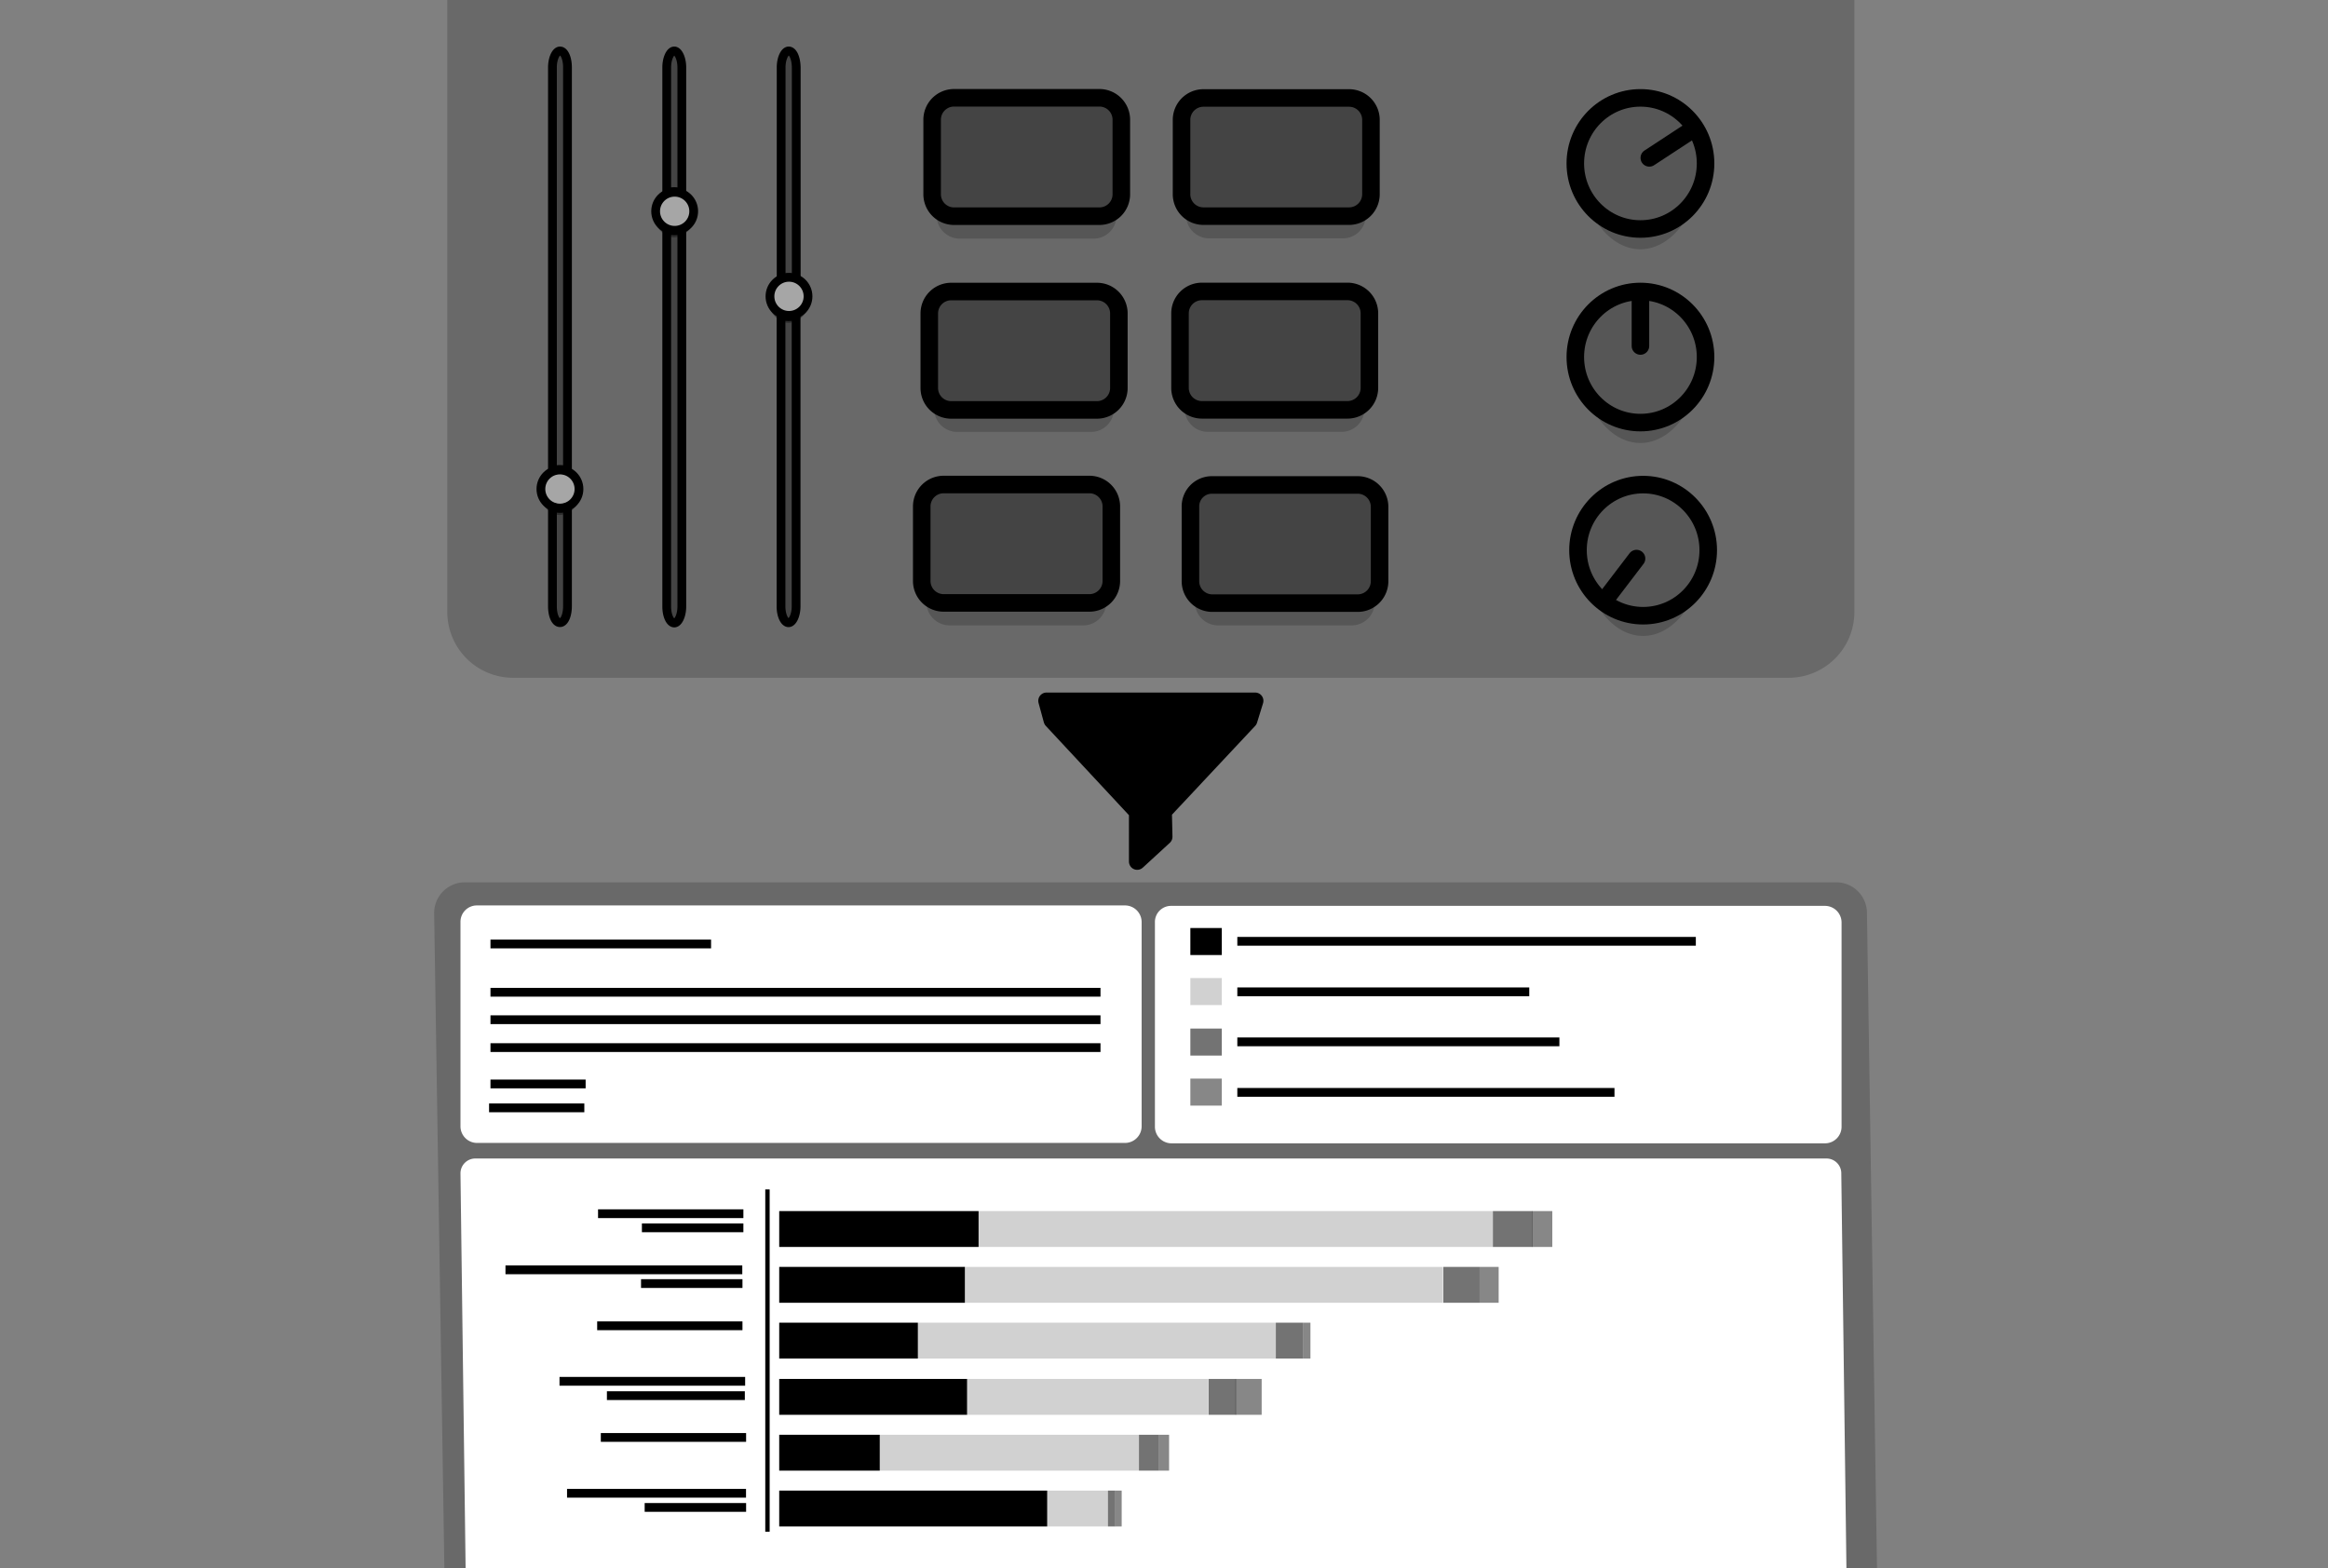 <svg id="svg2" xmlns="http://www.w3.org/2000/svg" xmlns:xlink="http://www.w3.org/1999/xlink" viewBox="0 0 530.84 357.67"><rect x="0" y="0" width="530.84" height="357.67" fill="#808080" stroke="none"/><defs><style>.cls-1,.cls-10,.cls-5,.cls-6{fill:none;}.cls-2,.cls-9{fill-opacity:0.18;}.cls-10,.cls-16,.cls-17,.cls-20,.cls-3,.cls-5,.cls-6,.cls-9{stroke:#000;}.cls-16,.cls-17,.cls-20,.cls-3,.cls-9{stroke-linejoin:round;}.cls-3{stroke-width:3.76px;}.cls-16,.cls-4{fill:#fff;}.cls-16,.cls-17,.cls-5{stroke-width:2px;}.cls-7{fill-opacity:0.55;}.cls-8{fill-opacity:0.47;}.cls-10,.cls-20,.cls-9{stroke-width:4px;}.cls-10,.cls-17,.cls-20{stroke-linecap:round;}.cls-11{clip-path:url(#clip-path);}.cls-12{clip-path:url(#clip-path-2);}.cls-13{clip-path:url(#clip-path-3);}.cls-14{clip-path:url(#clip-path-4);}.cls-15,.cls-17,.cls-20{fill-opacity:0.35;}.cls-18{clip-path:url(#clip-path-5);}.cls-19{clip-path:url(#clip-path-6);}</style><clipPath id="clip-path"><path class="cls-1" d="M358.2,45.05h31.92a.69.69,0,0,1,.71.67h0V59a.69.69,0,0,1-.67.71h-32a.69.69,0,0,1-.7-.68h0V45.76C357.6,45.26,357.84,45.05,358.2,45.05Z"/></clipPath><clipPath id="clip-path-2"><path class="cls-1" d="M358.2,89.1h31.92a.69.69,0,0,1,.71.67h0V103a.69.69,0,0,1-.68.7H358.2a.67.67,0,0,1-.7-.64h0V89.8A.85.85,0,0,1,358.2,89.1Z"/></clipPath><clipPath id="clip-path-3"><path class="cls-1" d="M358.91,133.24h31.93a.69.69,0,0,1,.71.67h0v13.17a.69.69,0,0,1-.67.71h-32a.7.7,0,0,1-.71-.69h0V133.9a.67.67,0,0,1,.68-.66h.06Z"/></clipPath><clipPath id="clip-path-4"><path class="cls-1" d="M121.73,113h12c.1,0,.2.1.2.3v5c0,.1-.1.3-.2.3h-12c-.11,0-.21-.1-.21-.3v-5C121.52,113.14,121.62,113,121.73,113Z"/></clipPath><clipPath id="clip-path-5"><path class="cls-1" d="M147.84,49.7h12c.1,0,.2.1.2.3v5c0,.1-.1.31-.2.31h-12c-.1,0-.2-.1-.2-.31V50C147.59,49.8,147.69,49.7,147.84,49.7Z"/></clipPath><clipPath id="clip-path-6"><path class="cls-1" d="M173.84,69.2h12c.1,0,.2.1.2.3v5c0,.1-.1.3-.2.3h-12c-.1,0-.2-.1-.2-.3v-5C173.65,69.3,173.75,69.2,173.84,69.2Z"/></clipPath></defs><title>builder</title><g id="layer1"><path id="rect4338" class="cls-2" d="M422.84,0V139.5a15,15,0,0,1-14.94,15.06H117a15,15,0,0,1-15-15h0V0"/><path id="path4328" class="cls-3" d="M265.47,190.82l-6.16,5.66V185.16l-19.47-20.91-1.21-4.44h47.58l-1.37,4.44-19.5,20.81Z"/><path id="rect4340" class="cls-2" d="M101.33,357.67,99,208.28a7,7,0,0,1,6.93-7.07H418.71a7,7,0,0,1,7,7h0L428,357.67"/><path id="rect4342" class="cls-4" d="M106.17,357.62l-1.17-90a3.38,3.38,0,0,1,3.33-3.43h308.2a3.38,3.38,0,0,1,3.33,3.43h0l1.17,90"/><path id="rect4344" class="cls-4" d="M108.69,206.48H256.58a3.8,3.8,0,0,1,3.74,3.74V256.9a3.8,3.8,0,0,1-3.74,3.74H108.69A3.79,3.79,0,0,1,105,256.9V210.22a3.73,3.73,0,0,1,3.7-3.74Z"/><path id="rect4348" class="cls-4" d="M267.09,206.58h149.1a3.79,3.79,0,0,1,3.73,3.74V257a3.78,3.78,0,0,1-3.73,3.73H267.09a3.79,3.79,0,0,1-3.74-3.73V210.32a3.67,3.67,0,0,1,3.6-3.74h.14Z"/><g id="g5372"><g id="g5292"><path id="path5256" class="cls-5" d="M136.37,276.78h33.14"/><path id="path5258" class="cls-5" d="M146.37,280h23.14"/></g><g id="g5288"><path id="path5260" class="cls-5" d="M115.26,289.58h54"/><path id="path5262" class="cls-5" d="M146.17,292.71H169.3"/></g><path id="path5264" class="cls-5" d="M136.17,302.34H169.3"/><g id="g5284"><path id="path5268" class="cls-5" d="M127.58,315h42.33"/><path id="path5270" class="cls-5" d="M138.39,318.27h31.45"/></g><path id="path5272" class="cls-5" d="M137,327.8h33.13"/><g id="g5280"><path id="path5276" class="cls-5" d="M129.3,340.53h40.81"/><path id="path5278" class="cls-5" d="M147,343.76h23.13"/></g><path id="path5254" class="cls-6" d="M175,271.23v78.08"/></g><path id="path5201" class="cls-5" d="M111.84,215.27h50.3"/><g id="g5217"><path id="path5203" class="cls-5" d="M111.84,226.28h139.1"/><path id="path5205" class="cls-5" d="M111.84,232.54h139.1"/><path id="path5207" class="cls-5" d="M111.84,238.9h139.1"/></g><g id="g5213"><path id="path5209" class="cls-5" d="M111.84,247.19h21.7"/><path id="path5211" class="cls-5" d="M111.52,252.64h21.72"/></g><g id="g4899"><rect id="rect5397" x="177.68" y="301.63" width="31.62" height="8.18"/><rect id="rect5427" x="177.68" y="314.46" width="42.83" height="8.18"/><rect id="rect5458" x="177.68" y="339.92" width="61.11" height="8.18"/><rect id="rect5479" x="177.68" y="327.19" width="22.93" height="8.18"/><rect id="rect5503" x="177.68" y="288.91" width="42.33" height="8.18"/><rect id="rect5519" x="177.68" y="276.18" width="45.46" height="8.18"/><rect id="rect5222" x="271.43" y="211.63" width="7.17" height="6.16"/></g><path id="path5224" class="cls-5" d="M282.14,214.66H386.69"/><g id="g4935"><rect id="rect5334" class="cls-2" x="209.3" y="301.63" width="81.62" height="8.18"/><rect id="rect5431" class="cls-2" x="220.41" y="314.46" width="55.05" height="8.18"/><rect id="rect5462" class="cls-2" x="238.8" y="339.92" width="13.84" height="8.18"/><rect id="rect5483" class="cls-2" x="200.62" y="327.19" width="59.09" height="8.18"/><rect id="rect5507" class="cls-2" x="219.91" y="288.91" width="109.1" height="8.18"/><rect id="rect5523" class="cls-2" x="223.14" y="276.18" width="117.28" height="8.18"/><rect id="rect5232" class="cls-2" x="271.43" y="223.04" width="7.17" height="6.16"/></g><path id="path5234" class="cls-5" d="M282.14,226.18h66.57"/><g id="g4926"><rect id="rect5401" class="cls-7" x="290.92" y="301.63" width="6.26" height="8.18"/><rect id="rect5433" class="cls-7" x="275.57" y="314.46" width="6.26" height="8.18"/><rect id="rect5464" class="cls-7" x="252.64" y="339.92" width="1.62" height="8.18"/><rect id="rect5485" class="cls-7" x="259.71" y="327.19" width="4.55" height="8.18"/><rect id="rect5509" class="cls-7" x="329.11" y="288.91" width="8.28" height="8.18"/><rect id="rect5525" class="cls-7" x="340.42" y="276.18" width="8.99" height="8.18"/><rect id="rect5238" class="cls-7" x="271.43" y="234.56" width="7.17" height="6.16"/></g><path id="path5240" class="cls-5" d="M282.14,237.59h73.44"/><g id="g4944"><rect id="rect5403" class="cls-8" x="297.19" y="301.63" width="1.62" height="8.18"/><rect id="rect5435" class="cls-8" x="281.73" y="314.46" width="5.96" height="8.18"/><rect id="rect5466" class="cls-8" x="254.25" y="339.92" width="1.52" height="8.18"/><rect id="rect5487" class="cls-8" x="264.26" y="327.19" width="2.32" height="8.18"/><rect id="rect5511" class="cls-8" x="337.39" y="288.91" width="4.34" height="8.18"/><rect id="rect5527" class="cls-8" x="349.31" y="276.18" width="4.65" height="8.18"/><rect id="rect5244" class="cls-8" x="271.43" y="245.97" width="7.17" height="6.16"/></g><path id="path5246" class="cls-5" d="M282.14,249.11h86"/><ellipse id="path4304" class="cls-9" cx="374.06" cy="37.27" rx="14.85" ry="14.95"/><path id="path4306" class="cls-10" d="M386,29.5,376.08,36"/><g class="cls-11"><path id="path4355" class="cls-2" d="M374.06,15.46c-7.17,0-13.23,8.08-13.94,18.68a14.8,14.8,0,0,1,27.78-.8C387,23,381,15.46,374.06,15.46Zm-11.22,33c2.63,5.25,6.77,8.38,11.21,8.38,4.25,0,8.29-2.93,10.91-7.78a14.83,14.83,0,0,1-10.81,4.75,14.59,14.59,0,0,1-11.31-5.32Z"/></g><ellipse id="circle4320" class="cls-9" cx="374.06" cy="81.42" rx="14.85" ry="14.95"/><path id="path4322" class="cls-10" d="M374.06,67.08V78.9"/><g class="cls-12"><path id="path4357" class="cls-2" d="M374.06,59.5c-7.17,0-13.23,8.08-13.94,18.69a14.81,14.81,0,0,1,27.78-.81C387,67.18,381,59.6,374.06,59.5ZM362.84,92.63c2.63,5.26,6.77,8.39,11.21,8.39,4.25,0,8.29-2.93,10.91-7.78a14.64,14.64,0,0,1-20.68.91A13.78,13.78,0,0,1,362.84,92.63Z"/></g><ellipse id="circle4361" class="cls-9" cx="374.67" cy="125.46" rx="14.85" ry="14.95"/><path id="path4363" class="cls-10" d="M366,136.78l7.17-9.4"/><g class="cls-13"><path id="path4365" class="cls-2" d="M374.67,103.64c-7.17,0-13.23,8.08-13.94,18.69a14.81,14.81,0,0,1,27.78-.81C387.6,111.22,381.74,103.64,374.67,103.64Zm-11.21,33c2.62,5.25,6.76,8.38,11.21,8.38,4.24,0,8.28-2.93,10.91-7.78A14.84,14.84,0,0,1,374.77,142a14.65,14.65,0,0,1-11.31-5.31Z"/></g><g class="cls-14"><path id="path4418" class="cls-15" d="M127.69,101.9c-2.73,0-5,3-5.26,7.07a5.61,5.61,0,0,1,5.26-3.84,5.48,5.48,0,0,1,5.15,3.53C132.53,104.9,130.31,101.9,127.69,101.9Zm-4.25,12.42c1,2,2.53,3.13,4.25,3.13a5,5,0,0,0,4.14-2.93,5.55,5.55,0,0,1-7.84.38h0A5,5,0,0,1,123.44,114.32Z"/></g><circle id="circle4427" class="cls-16" cx="127.68" cy="111.52" r="4.34"/><path id="path4420" class="cls-15" d="M131.93,111.42c-.3-1.72-2.53-4.24-4.24-4.24s-3.84,2.32-4.55,4.24a4.46,4.46,0,0,0,4.44,3.84A4.37,4.37,0,0,0,131.93,111.42Z"/><path id="rect4437" class="cls-17" d="M127.69,11.62c-.91,0-1.72,1.72-1.72,3.74v92a4.59,4.59,0,0,1,1.72-.3,5,5,0,0,1,1.71.3v-92C129.4,13.34,128.7,11.62,127.69,11.62Zm1.71,104a4.54,4.54,0,0,1-1.71.31,4.8,4.8,0,0,1-1.72-.31v22.63c0,2.12.71,3.74,1.72,3.74s1.71-1.72,1.71-3.74Z"/><path id="rect4412" class="cls-17" d="M153.75,11.62c-.91,0-1.72,1.72-1.72,3.74V44a4.79,4.79,0,0,1,1.72-.3,5,5,0,0,1,1.72.3V15.36C155.47,13.36,154.66,11.62,153.75,11.62Zm1.72,40.71a4.79,4.79,0,0,1-1.72.3,5,5,0,0,1-1.72-.3v86c0,2.12.81,3.74,1.72,3.74s1.72-1.72,1.72-3.74Z"/><g class="cls-18"><path id="path4451" class="cls-15" d="M153.75,38.59c-2.73,0-4.95,3-5.25,7.07a5.6,5.6,0,0,1,5.25-3.84,5.48,5.48,0,0,1,5.15,3.54C158.6,41.42,156.37,38.59,153.75,38.59ZM149.51,51c1,2,2.52,3.14,4.24,3.14a5,5,0,0,0,4.14-2.93,5.6,5.6,0,0,1-4,1.81A5.53,5.53,0,0,1,149.51,51Z"/></g><circle id="circle4455" class="cls-16" cx="153.84" cy="48.18" r="4.34"/><path id="path4453" class="cls-15" d="M158.09,48.08c-.3-1.81-2.62-4.34-4.24-4.34s-3.33,1.72-4.55,4.34a4.44,4.44,0,0,0,8.79,0Z"/><path id="rect4433" class="cls-17" d="M179.84,11.62c-.91,0-1.72,1.72-1.72,3.74V63.64a4.79,4.79,0,0,1,1.72-.3,5,5,0,0,1,1.72.3V15.36C181.53,13.34,180.84,11.62,179.84,11.62Zm1.69,60.28a4.6,4.6,0,0,1-1.72.31,5,5,0,0,1-1.72-.31v66.37c0,2.12.81,3.74,1.72,3.74s1.72-1.72,1.72-3.74Z"/><g class="cls-19"><path id="path4460" class="cls-15" d="M179.84,58c-2.73,0-5,3-5.25,7.08a5.6,5.6,0,0,1,5.25-3.84A5.48,5.48,0,0,1,185,64.75C184.66,60.9,182.44,58,179.84,58ZM175.6,70.51c1,2,2.52,3.13,4.24,3.13A5,5,0,0,0,184,70.71a5.59,5.59,0,0,1-4,1.82,5.86,5.86,0,0,1-4.41-2Z"/></g><circle id="circle4464" class="cls-16" cx="179.91" cy="67.58" r="4.34"/><path id="path4462" class="cls-15" d="M184.15,67.48c-1.31-1.82-2.62-4.14-4.24-4.14s-3.53,1.82-4.54,4.14a4.46,4.46,0,0,0,4.47,3.84A4.35,4.35,0,0,0,184.15,67.48Z"/><g id="g4723"><g id="g4703"><path id="rect4570" class="cls-20" d="M217.5,22.3h33.24a5,5,0,0,1,4.95,5v17a5,5,0,0,1-4.95,5H217.5a5,5,0,0,1-4.95-5v-17A5,5,0,0,1,217.5,22.3Z"/><path id="rect4668" class="cls-2" d="M213.56,48.36v.71a5.31,5.31,0,0,0,5.27,5.35h30.51a5.25,5.25,0,0,0,5.26-5.22h0v-.84a4.86,4.86,0,0,1-3.94,1.92H217.4A4.8,4.8,0,0,1,213.56,48.36Z"/></g><g id="g4707"><path id="rect4677" class="cls-20" d="M216.9,66.48h33.23a5,5,0,0,1,5,5v17a5,5,0,0,1-5,5H216.9a5,5,0,0,1-5-5v-17A5,5,0,0,1,216.9,66.48Z"/><path id="path4679" class="cls-2" d="M213,92.44v.71a5.3,5.3,0,0,0,5.25,5.35h30.51A5.23,5.23,0,0,0,254,93.29v-.85a4.84,4.84,0,0,1-4,1.92H216.9A4.85,4.85,0,0,1,213,92.44Z"/></g><g id="g4711"><path id="rect4681" class="cls-20" d="M215.18,110.49h33.23a5,5,0,0,1,5,5v17a5,5,0,0,1-5,5H215.18a5,5,0,0,1-5-5v-17A5,5,0,0,1,215.18,110.49Z"/><path id="path4683" class="cls-2" d="M211.24,136.55v.71a5.3,5.3,0,0,0,5.25,5.35H247a5.23,5.23,0,0,0,5.25-5.21h0v-.85a4.8,4.8,0,0,1-3.94,1.92H215.08A4.76,4.76,0,0,1,211.24,136.55Z"/></g><g id="g4715"><path id="rect4685" class="cls-20" d="M276.4,110.59h33.23a5,5,0,0,1,4.95,5v17a5,5,0,0,1-4.95,4.95H276.4a5,5,0,0,1-4.95-4.95v-17a4.89,4.89,0,0,1,4.78-5h.17Z"/><path id="path4687" class="cls-2" d="M272.46,136.55v.7a5.31,5.31,0,0,0,5.25,5.36h30.51a5.25,5.25,0,0,0,5.25-5.25h0v-.81a4.86,4.86,0,0,1-3.94,1.92H276.29A4.77,4.77,0,0,1,272.46,136.55Z"/></g><g id="g4719"><path id="rect4689" class="cls-20" d="M274.07,66.46h33.24a5,5,0,0,1,4.95,5v17a5,5,0,0,1-4.95,5H274.07a5,5,0,0,1-5-5v-17A5,5,0,0,1,274.07,66.46Z"/><path id="path4691" class="cls-2" d="M270.13,92.42v.71a5.3,5.3,0,0,0,5.25,5.35h30.51a5.23,5.23,0,0,0,5.25-5.21h0v-.85a4.84,4.84,0,0,1-3.94,1.92H274A4.57,4.57,0,0,1,270.13,92.42Z"/></g><g id="g4699"><path id="rect4695" class="cls-20" d="M274.37,22.34h33.24a5,5,0,0,1,5,4.95v17a5,5,0,0,1-5,5H274.37a5,5,0,0,1-4.95-5v-17A5,5,0,0,1,274.37,22.34Z"/><path id="path4697" class="cls-2" d="M270.44,48.3V49a5.31,5.31,0,0,0,5.25,5.36h30.5a5.25,5.25,0,0,0,5.26-5.24h0V48.3a4.82,4.82,0,0,1-3.94,1.92H274.27A4.48,4.48,0,0,1,270.44,48.3Z"/></g></g></g><polygon class="cls-1" points="0 1 528.51 1 530.84 357.57 2.33 357.57 0 1"/></svg>